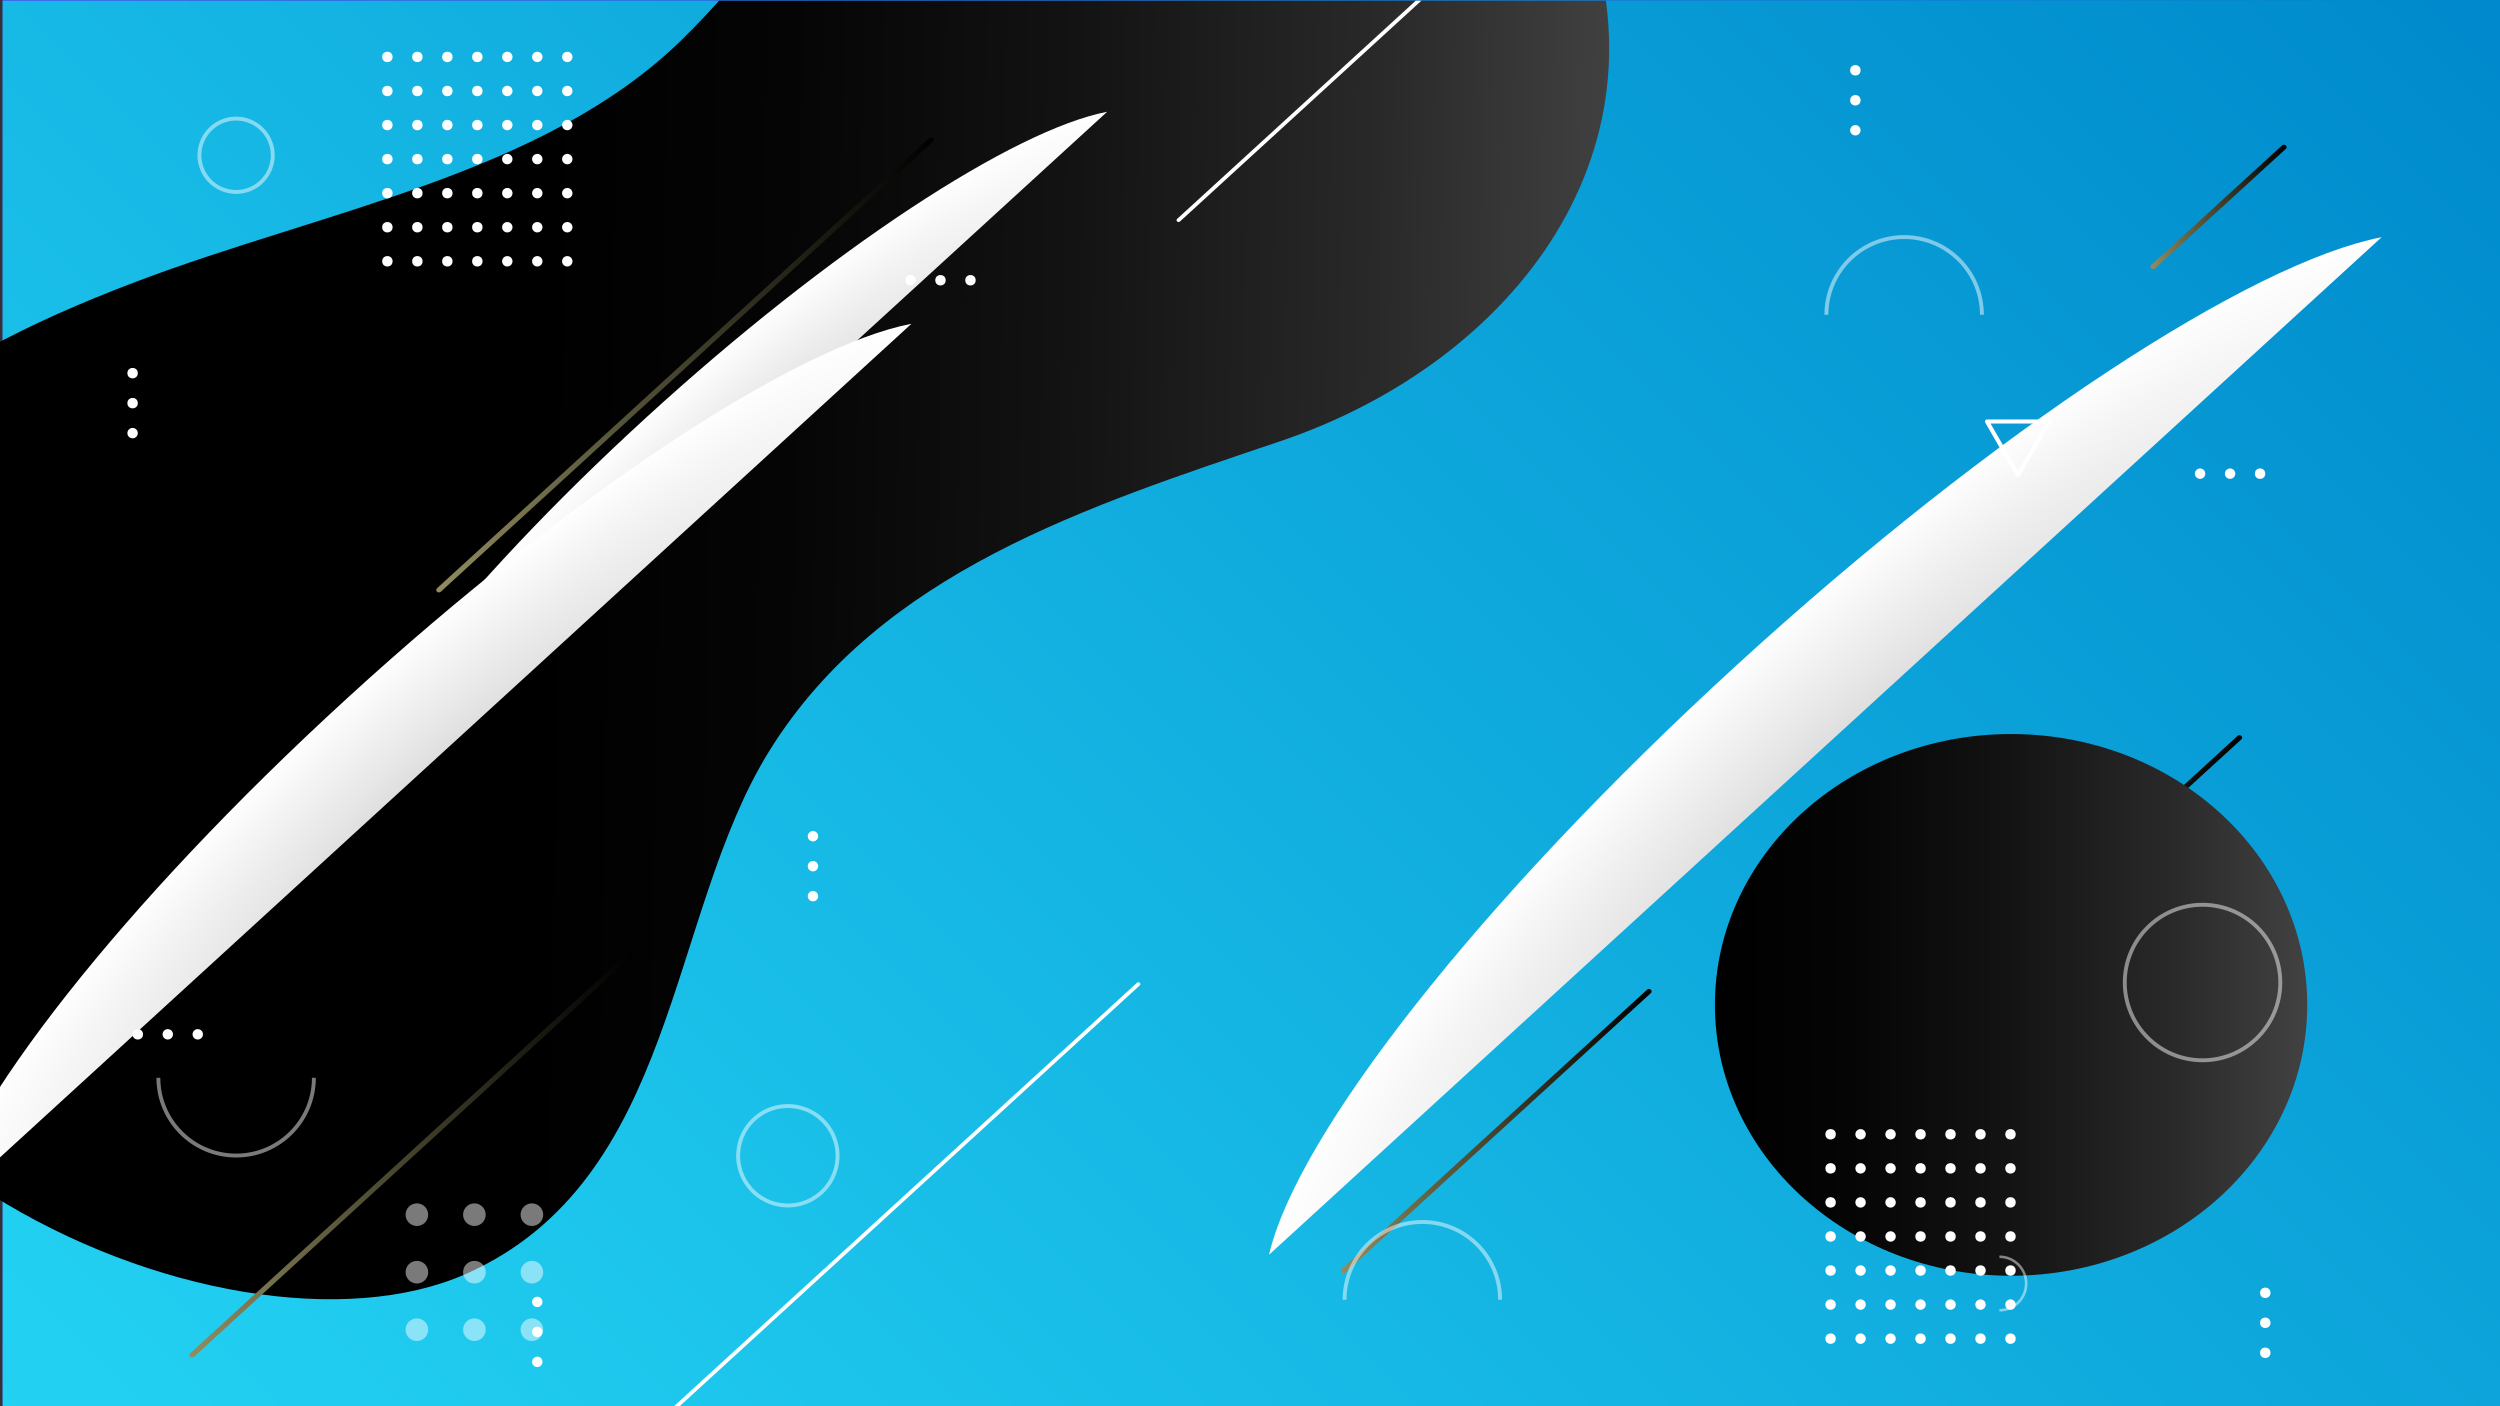<?xml version="1.0" encoding="utf-8"?>
<!-- Generator: Adobe Illustrator 23.0.1, SVG Export Plug-In . SVG Version: 6.00 Build 0)  -->
<svg version="1.1" xmlns="http://www.w3.org/2000/svg" xmlns:xlink="http://www.w3.org/1999/xlink" x="0px" y="0px"
	 viewBox="0 0 1920 1080" style="enable-background:new 0 0 1920 1080;" xml:space="preserve">
<rect x="0" y="0" width="1920" height="1080" fill="#333333" stroke="none"/>
<style type="text/css">
	.st0{fill:url(#SVGID_1_);}
	.st1{fill:url(#SVGID_2_);}
	.st2{clip-path:url(#SVGID_4_);}
	.st3{fill:url(#SVGID_5_);}
	.st4{fill:url(#SVGID_6_);}
	.st5{fill:url(#SVGID_7_);}
	.st6{fill:url(#SVGID_8_);}
	.st7{fill:url(#SVGID_9_);}
	.st8{fill:url(#SVGID_10_);}
	.st9{fill:url(#SVGID_11_);}
	.st10{fill:url(#SVGID_12_);}
	.st11{fill:url(#SVGID_13_);}
	.st12{fill:url(#SVGID_14_);}
	.st13{fill:#FFFFFF;}
	.st14{opacity:0.48;}
	.st15{fill:none;stroke:#FFFFFF;stroke-width:3;stroke-miterlimit:10;}
	.st16{fill:none;stroke:#FFFFFF;stroke-width:2;stroke-miterlimit:10;}
</style>
<g id="Camada_5">
	<linearGradient id="SVGID_1_" gradientUnits="userSpaceOnUse" x1="1686.582" y1="-185.839" x2="179.294" y2="1321.449">
		<stop  offset="0" style="stop-color:#008ACD"/>
		<stop  offset="0.209" style="stop-color:#1A74D9"/>
		<stop  offset="0.745" style="stop-color:#573FF4"/>
		<stop  offset="1" style="stop-color:#6F2AFF"/>
	</linearGradient>
	<rect x="2.01" class="st0" width="1917.99" height="1079.47"/>
	<linearGradient id="SVGID_2_" gradientUnits="userSpaceOnUse" x1="1686.582" y1="-185.312" x2="-131.573" y2="1632.842">
		<stop  offset="0" style="stop-color:#008ACD"/>
		<stop  offset="6.967008e-03" style="stop-color:#008BCD"/>
		<stop  offset="0.68" style="stop-color:#1EC8ED"/>
		<stop  offset="1" style="stop-color:#29E0FA"/>
	</linearGradient>
	<rect x="2.01" y="0.53" class="st1" width="1917.99" height="1079.47"/>
	<g>
		<defs>
			<rect id="SVGID_3_" y="0.53" width="1917.99" height="1079.47"/>
		</defs>
		<clipPath id="SVGID_4_">
			<use xlink:href="#SVGID_3_"  style="overflow:visible;"/>
		</clipPath>
		<g class="st2">
			<linearGradient id="SVGID_5_" gradientUnits="userSpaceOnUse" x1="411.321" y1="361.773" x2="1245.113" y2="375.442">
				<stop  offset="0" style="stop-color:#000000"/>
				<stop  offset="0.23" style="stop-color:#050505"/>
				<stop  offset="0.493" style="stop-color:#131313"/>
				<stop  offset="0.771" style="stop-color:#292929"/>
				<stop  offset="1" style="stop-color:#424242"/>
			</linearGradient>
			<path class="st3" d="M-205.03,542.85c20.8-181.9,143.41-263.54,310.17-326.74c142.69-54.08,312.4-82.59,417.35-184.49
				C627.12-69.97,671.68-194.41,814.23-246.03c191.12-69.2,341.25,32.81,397.95,169.67c78.62,189.76-49.18,354.39-228.71,415.14
				C834.9,389.05,676.12,439.39,590.9,576.6c-78.49,126.37-70.69,329.53-232.88,401.69C174.07,1060.12-243.5,879.28-205.03,542.85z"
				/>
			<g>
				<linearGradient id="SVGID_6_" gradientUnits="userSpaceOnUse" x1="1373.602" y1="723.924" x2="1721.955" y2="723.924">
					<stop  offset="0" style="stop-color:#918D60"/>
					<stop  offset="0.377" style="stop-color:#555338"/>
					<stop  offset="0.799" style="stop-color:#181710"/>
					<stop  offset="1" style="stop-color:#000000"/>
				</linearGradient>
				<path class="st4" d="M1375.65,883.22c-0.52,0-1.05-0.18-1.45-0.55c-0.8-0.73-0.8-1.92,0-2.65l344.25-314.85
					c0.8-0.73,2.1-0.73,2.9,0c0.8,0.73,0.8,1.92,0,2.65L1377.1,882.67C1376.7,883.04,1376.18,883.22,1375.65,883.22z"/>
			</g>
			<linearGradient id="SVGID_7_" gradientUnits="userSpaceOnUse" x1="1317.045" y1="771.758" x2="1771.953" y2="771.758">
				<stop  offset="0" style="stop-color:#000000"/>
				<stop  offset="0.23" style="stop-color:#050505"/>
				<stop  offset="0.493" style="stop-color:#131313"/>
				<stop  offset="0.771" style="stop-color:#292929"/>
				<stop  offset="1" style="stop-color:#424242"/>
			</linearGradient>
			<ellipse class="st5" cx="1544.5" cy="771.76" rx="227.45" ry="208.02"/>
			<g>
				<linearGradient id="SVGID_8_" gradientUnits="userSpaceOnUse" x1="335.032" y1="280.234" x2="717.195" y2="280.234">
					<stop  offset="0" style="stop-color:#918D60"/>
					<stop  offset="0.377" style="stop-color:#555338"/>
					<stop  offset="0.799" style="stop-color:#181710"/>
					<stop  offset="1" style="stop-color:#000000"/>
				</linearGradient>
				<path class="st6" d="M337.08,454.99c-0.52,0-1.05-0.18-1.45-0.55c-0.8-0.73-0.8-1.92,0-2.65L713.7,106.02
					c0.8-0.73,2.1-0.73,2.9,0s0.8,1.92,0,2.65L338.53,454.44C338.13,454.81,337.61,454.99,337.08,454.99z"/>
			</g>
			<g>
				<linearGradient id="SVGID_9_" gradientUnits="userSpaceOnUse" x1="1651.6" y1="158.887" x2="1756.106" y2="158.887">
					<stop  offset="0" style="stop-color:#918D60"/>
					<stop  offset="0.377" style="stop-color:#555338"/>
					<stop  offset="0.799" style="stop-color:#181710"/>
					<stop  offset="1" style="stop-color:#000000"/>
				</linearGradient>
				<path class="st7" d="M1653.65,206.68c-0.52,0-1.05-0.18-1.45-0.55c-0.8-0.73-0.8-1.92,0-2.65l100.41-91.83
					c0.8-0.73,2.1-0.73,2.9,0c0.8,0.73,0.8,1.92,0,2.65l-100.41,91.83C1654.7,206.49,1654.17,206.68,1653.65,206.68z"/>
			</g>
			<g>
				<linearGradient id="SVGID_10_" gradientUnits="userSpaceOnUse" x1="145.488" y1="886.969" x2="485.644" y2="886.969">
					<stop  offset="0" style="stop-color:#918D60"/>
					<stop  offset="0.377" style="stop-color:#555338"/>
					<stop  offset="0.799" style="stop-color:#181710"/>
					<stop  offset="1" style="stop-color:#000000"/>
				</linearGradient>
				<path class="st8" d="M147.54,1042.52c-0.52,0-1.05-0.18-1.45-0.55c-0.8-0.73-0.8-1.92,0-2.65l336.06-307.35
					c0.8-0.73,2.1-0.73,2.9,0c0.8,0.73,0.8,1.92,0,2.65l-336.06,307.35C148.59,1042.34,148.06,1042.52,147.54,1042.52z"/>
			</g>
			<g>
				<linearGradient id="SVGID_11_" gradientUnits="userSpaceOnUse" x1="1029.688" y1="868.697" x2="1268.412" y2="868.697">
					<stop  offset="0" style="stop-color:#918D60"/>
					<stop  offset="0.377" style="stop-color:#555338"/>
					<stop  offset="0.799" style="stop-color:#181710"/>
					<stop  offset="1" style="stop-color:#000000"/>
				</linearGradient>
				<path class="st9" d="M1031.74,977.86c-0.52,0-1.05-0.18-1.45-0.55c-0.8-0.73-0.8-1.92,0-2.65l234.63-214.58
					c0.8-0.73,2.1-0.73,2.9,0s0.8,1.92,0,2.65l-234.63,214.58C1032.79,977.68,1032.26,977.86,1031.74,977.86z"/>
			</g>
			<g>
				
					<radialGradient id="SVGID_12_" cx="-1097.571" cy="9041.501" r="428.686" gradientTransform="matrix(1.053 -0.963 0.234 0.214 471.346 -2391.621)" gradientUnits="userSpaceOnUse">
					<stop  offset="0" style="stop-color:#CFCFCF"/>
					<stop  offset="0.464" style="stop-color:#E7E7E7"/>
					<stop  offset="1" style="stop-color:#FFFFFF"/>
				</radialGradient>
				<path class="st10" d="M1829.07,182.18c-100.17,19.29-296.97,147.26-495.2,328.55c-198.22,181.29-338.15,361.28-359.24,452.9
					L1829.07,182.18z"/>
				
					<radialGradient id="SVGID_13_" cx="-1396.953" cy="6688.595" r="306.724" gradientTransform="matrix(1.053 -0.963 0.234 0.214 471.346 -2391.621)" gradientUnits="userSpaceOnUse">
					<stop  offset="0" style="stop-color:#CFCFCF"/>
					<stop  offset="0.464" style="stop-color:#E7E7E7"/>
					<stop  offset="1" style="stop-color:#FFFFFF"/>
				</radialGradient>
				<path class="st11" d="M850.3,85.84c-71.67,13.8-212.48,105.36-354.31,235.08c-141.83,129.71-241.94,258.5-257.03,324.05
					L850.3,85.84z"/>
				
					<radialGradient id="SVGID_14_" cx="-1617.554" cy="6769.823" r="375.042" gradientTransform="matrix(1.053 -0.963 0.234 0.214 471.346 -2391.621)" gradientUnits="userSpaceOnUse">
					<stop  offset="0" style="stop-color:#CFCFCF"/>
					<stop  offset="0.464" style="stop-color:#E7E7E7"/>
					<stop  offset="1" style="stop-color:#FFFFFF"/>
				</radialGradient>
				<path class="st12" d="M700.01,248.65c-87.64,16.87-259.81,128.83-433.23,287.43C93.36,694.69-29.05,852.16-47.5,932.31
					L700.01,248.65z"/>
			</g>
		</g>
		<g class="st2">
			<path class="st13" d="M905.13,170.51c-0.39,0-0.79-0.14-1.09-0.41c-0.6-0.55-0.6-1.44,0-1.99l442.61-404.8
				c0.6-0.55,1.57-0.55,2.17,0c0.6,0.55,0.6,1.44,0,1.99L906.22,170.1C905.92,170.37,905.53,170.51,905.13,170.51z"/>
		</g>
		<g class="st2">
			<path class="st13" d="M339.41,1246.34c-0.39,0-0.79-0.14-1.09-0.41c-0.6-0.55-0.6-1.44,0-1.99L873.15,754.8
				c0.6-0.55,1.57-0.55,2.17,0c0.6,0.55,0.6,1.44,0,1.99L340.5,1245.92C340.2,1246.2,339.81,1246.34,339.41,1246.34z"/>
		</g>
	</g>
	<g>
		<path class="st13" d="M1549.81,366.54c-0.56,0-1.09-0.3-1.37-0.79l-23.81-41.24c-0.28-0.49-0.28-1.09,0-1.58
			c0.28-0.49,0.81-0.79,1.37-0.79h47.62c0.56,0,1.09,0.3,1.37,0.79c0.28,0.49,0.28,1.09,0,1.58l-23.81,41.24
			C1550.9,366.24,1550.37,366.54,1549.81,366.54z M1528.74,325.3l21.07,36.5l21.07-36.5H1528.74z"/>
	</g>
</g>
<g id="Camada_1">
	<g>
		<g>
			<circle class="st13" cx="1424.92" cy="53.98" r="4"/>
			<circle class="st13" cx="1424.92" cy="77.01" r="4"/>
			<path class="st13" d="M1424.92,104.04c-2.21,0-4-1.79-4-4c0-2.21,1.79-4,4-4c2.21,0,4,1.79,4,4
				C1428.92,102.25,1427.13,104.04,1424.92,104.04z"/>
		</g>
		<g>
			<path class="st13" d="M412.64,1003.86c-2.21,0-4-1.79-4-4c0-2.21,1.79-4,4-4c2.21,0,4,1.79,4,4
				C416.64,1002.07,414.85,1003.86,412.64,1003.86z"/>
			<path class="st13" d="M412.64,1026.89c-2.21,0-4-1.79-4-4c0-2.21,1.79-4,4-4c2.21,0,4,1.79,4,4
				C416.64,1025.09,414.85,1026.89,412.64,1026.89z"/>
			<path class="st13" d="M412.64,1049.91c-2.21,0-4-1.79-4-4c0-2.21,1.79-4,4-4c2.21,0,4,1.79,4,4
				C416.64,1048.12,414.85,1049.91,412.64,1049.91z"/>
		</g>
		<g>
			<path class="st13" d="M624.36,646.21c-2.21,0-4-1.79-4-4c0-2.21,1.79-4,4-4c2.21,0,4,1.79,4,4
				C628.36,644.41,626.57,646.21,624.36,646.21z"/>
			<path class="st13" d="M624.36,669.23c-2.21,0-4-1.79-4-4c0-2.21,1.79-4,4-4c2.21,0,4,1.79,4,4
				C628.36,667.44,626.57,669.23,624.36,669.23z"/>
			<path class="st13" d="M624.36,692.26c-2.21,0-4-1.79-4-4c0-2.21,1.79-4,4-4c2.21,0,4,1.79,4,4
				C628.36,690.47,626.57,692.26,624.36,692.26z"/>
		</g>
		<g>
			<circle class="st13" cx="745.32" cy="215.23" r="4"/>
			<circle class="st13" cx="722.29" cy="215.23" r="4"/>
			<circle class="st13" cx="699.26" cy="215.23" r="4"/>
		</g>
		<g>
			<circle class="st13" cx="1739.74" cy="992.89" r="4"/>
			<circle class="st13" cx="1739.74" cy="1015.91" r="4"/>
			<circle class="st13" cx="1739.74" cy="1038.94" r="4"/>
		</g>
		<g>
			<circle class="st13" cx="101.83" cy="286.58" r="4"/>
			<circle class="st13" cx="101.83" cy="309.61" r="4"/>
			<path class="st13" d="M101.83,336.64c-2.21,0-4-1.79-4-4c0-2.21,1.79-4,4-4c2.21,0,4,1.79,4,4
				C105.83,334.85,104.04,336.64,101.83,336.64z"/>
		</g>
		<g>
			<circle class="st13" cx="1735.73" cy="363.78" r="4"/>
			<path class="st13" d="M1708.71,363.78c0-2.21,1.79-4,4-4c2.21,0,4,1.79,4,4c0,2.21-1.79,4-4,4
				C1710.5,367.78,1708.71,365.99,1708.71,363.78z"/>
			<path class="st13" d="M1685.68,363.78c0-2.21,1.79-4,4-4c2.21,0,4,1.79,4,4c0,2.21-1.79,4-4,4
				C1687.47,367.78,1685.68,365.99,1685.68,363.78z"/>
		</g>
		<g>
			<path class="st13" d="M147.88,794.36c0-2.21,1.79-4,4-4c2.21,0,4,1.79,4,4c0,2.21-1.79,4-4,4
				C149.67,798.36,147.88,796.57,147.88,794.36z"/>
			<path class="st13" d="M124.85,794.36c0-2.21,1.79-4,4-4c2.21,0,4,1.79,4,4c0,2.21-1.79,4-4,4
				C126.65,798.36,124.85,796.57,124.85,794.36z"/>
			<circle class="st13" cx="105.83" cy="794.36" r="4"/>
		</g>
		<g>
			<g>
				<circle class="st13" cx="297.51" cy="43.72" r="4"/>
				<circle class="st13" cx="320.53" cy="43.72" r="4"/>
				<circle class="st13" cx="343.56" cy="43.72" r="4"/>
				<circle class="st13" cx="366.59" cy="43.72" r="4"/>
				<path class="st13" d="M393.61,43.72c0,2.21-1.79,4-4,4c-2.21,0-4-1.79-4-4c0-2.21,1.79-4,4-4
					C391.82,39.72,393.61,41.51,393.61,43.72z"/>
				<path class="st13" d="M416.64,43.72c0,2.21-1.79,4-4,4c-2.21,0-4-1.79-4-4c0-2.21,1.79-4,4-4
					C414.85,39.72,416.64,41.51,416.64,43.72z"/>
				<path class="st13" d="M439.67,43.72c0,2.21-1.79,4-4,4c-2.21,0-4-1.79-4-4c0-2.21,1.79-4,4-4
					C437.88,39.72,439.67,41.51,439.67,43.72z"/>
			</g>
			<g>
				<circle class="st13" cx="297.51" cy="69.88" r="4"/>
				<circle class="st13" cx="320.53" cy="69.88" r="4"/>
				<circle class="st13" cx="343.56" cy="69.88" r="4"/>
				<circle class="st13" cx="366.59" cy="69.88" r="4"/>
				<path class="st13" d="M393.61,69.88c0,2.21-1.79,4-4,4c-2.21,0-4-1.79-4-4s1.79-4,4-4C391.82,65.88,393.61,67.67,393.61,69.88z"
					/>
				<path class="st13" d="M416.64,69.88c0,2.21-1.79,4-4,4c-2.21,0-4-1.79-4-4s1.79-4,4-4C414.85,65.88,416.64,67.67,416.64,69.88z"
					/>
				<path class="st13" d="M439.67,69.88c0,2.21-1.79,4-4,4c-2.21,0-4-1.79-4-4s1.79-4,4-4C437.88,65.88,439.67,67.67,439.67,69.88z"
					/>
			</g>
			<g>
				<circle class="st13" cx="297.51" cy="96.04" r="4"/>
				<circle class="st13" cx="320.53" cy="96.04" r="4"/>
				<circle class="st13" cx="343.56" cy="96.04" r="4"/>
				<circle class="st13" cx="366.59" cy="96.04" r="4"/>
				<path class="st13" d="M393.61,96.04c0,2.21-1.79,4-4,4c-2.21,0-4-1.79-4-4c0-2.21,1.79-4,4-4
					C391.82,92.04,393.61,93.83,393.61,96.04z"/>
				<path class="st13" d="M416.64,96.04c0,2.21-1.79,4-4,4c-2.21,0-4-1.79-4-4c0-2.21,1.79-4,4-4
					C414.85,92.04,416.64,93.83,416.64,96.04z"/>
				<path class="st13" d="M439.67,96.04c0,2.21-1.79,4-4,4c-2.21,0-4-1.79-4-4c0-2.21,1.79-4,4-4
					C437.88,92.04,439.67,93.83,439.67,96.04z"/>
			</g>
			<g>
				<circle class="st13" cx="297.51" cy="122.19" r="4"/>
				<circle class="st13" cx="320.53" cy="122.19" r="4"/>
				<circle class="st13" cx="343.56" cy="122.19" r="4"/>
				<circle class="st13" cx="366.59" cy="122.19" r="4"/>
				<path class="st13" d="M393.61,122.19c0,2.21-1.79,4-4,4c-2.21,0-4-1.79-4-4c0-2.21,1.79-4,4-4
					C391.82,118.19,393.61,119.99,393.61,122.19z"/>
				<path class="st13" d="M416.64,122.19c0,2.21-1.79,4-4,4c-2.21,0-4-1.79-4-4c0-2.21,1.79-4,4-4
					C414.85,118.19,416.64,119.99,416.64,122.19z"/>
				<path class="st13" d="M439.67,122.19c0,2.21-1.79,4-4,4c-2.21,0-4-1.79-4-4c0-2.21,1.79-4,4-4
					C437.88,118.19,439.67,119.99,439.67,122.19z"/>
			</g>
			<g>
				<circle class="st13" cx="297.51" cy="148.35" r="4"/>
				<circle class="st13" cx="320.53" cy="148.35" r="4"/>
				<circle class="st13" cx="343.56" cy="148.35" r="4"/>
				<circle class="st13" cx="366.59" cy="148.35" r="4"/>
				<path class="st13" d="M393.61,148.35c0,2.21-1.79,4-4,4c-2.21,0-4-1.79-4-4c0-2.21,1.79-4,4-4
					C391.82,144.35,393.61,146.14,393.61,148.35z"/>
				<path class="st13" d="M416.64,148.35c0,2.21-1.79,4-4,4c-2.21,0-4-1.79-4-4c0-2.21,1.79-4,4-4
					C414.85,144.35,416.64,146.14,416.64,148.35z"/>
				<path class="st13" d="M439.67,148.35c0,2.21-1.79,4-4,4c-2.21,0-4-1.79-4-4c0-2.21,1.79-4,4-4
					C437.88,144.35,439.67,146.14,439.67,148.35z"/>
			</g>
			<g>
				<circle class="st13" cx="297.51" cy="174.51" r="4"/>
				<circle class="st13" cx="320.53" cy="174.51" r="4"/>
				<circle class="st13" cx="343.56" cy="174.51" r="4"/>
				<circle class="st13" cx="366.59" cy="174.51" r="4"/>
				<path class="st13" d="M393.61,174.51c0,2.21-1.79,4-4,4c-2.21,0-4-1.79-4-4c0-2.21,1.79-4,4-4
					C391.82,170.51,393.61,172.3,393.61,174.51z"/>
				<path class="st13" d="M416.64,174.51c0,2.21-1.79,4-4,4c-2.21,0-4-1.79-4-4c0-2.21,1.79-4,4-4
					C414.85,170.51,416.64,172.3,416.64,174.51z"/>
				<path class="st13" d="M439.67,174.51c0,2.21-1.79,4-4,4c-2.21,0-4-1.79-4-4c0-2.21,1.79-4,4-4
					C437.88,170.51,439.67,172.3,439.67,174.51z"/>
			</g>
			<g>
				<circle class="st13" cx="297.51" cy="200.67" r="4"/>
				<circle class="st13" cx="320.53" cy="200.67" r="4"/>
				<circle class="st13" cx="343.56" cy="200.67" r="4"/>
				<circle class="st13" cx="366.59" cy="200.67" r="4"/>
				<path class="st13" d="M393.61,200.67c0,2.21-1.79,4-4,4c-2.21,0-4-1.79-4-4c0-2.21,1.79-4,4-4
					C391.82,196.67,393.61,198.46,393.61,200.67z"/>
				<path class="st13" d="M416.64,200.67c0,2.21-1.79,4-4,4c-2.21,0-4-1.79-4-4c0-2.21,1.79-4,4-4
					C414.85,196.67,416.64,198.46,416.64,200.67z"/>
				<path class="st13" d="M439.67,200.67c0,2.21-1.79,4-4,4c-2.21,0-4-1.79-4-4c0-2.21,1.79-4,4-4
					C437.88,196.67,439.67,198.46,439.67,200.67z"/>
			</g>
		</g>
		<g>
			<g>
				<circle class="st13" cx="1405.9" cy="871.14" r="4"/>
				<path class="st13" d="M1432.92,871.14c0,2.21-1.79,4-4,4c-2.21,0-4-1.79-4-4c0-2.21,1.79-4,4-4
					C1431.13,867.14,1432.92,868.93,1432.92,871.14z"/>
				<path class="st13" d="M1455.95,871.14c0,2.21-1.79,4-4,4c-2.21,0-4-1.79-4-4c0-2.21,1.79-4,4-4
					C1454.16,867.14,1455.95,868.93,1455.95,871.14z"/>
				<circle class="st13" cx="1474.98" cy="871.14" r="4"/>
				<circle class="st13" cx="1498" cy="871.14" r="4"/>
				<circle class="st13" cx="1521.03" cy="871.14" r="4"/>
				<circle class="st13" cx="1544.06" cy="871.14" r="4"/>
			</g>
			<g>
				<circle class="st13" cx="1405.9" cy="897.3" r="4"/>
				<path class="st13" d="M1432.92,897.3c0,2.21-1.79,4-4,4c-2.21,0-4-1.79-4-4s1.79-4,4-4
					C1431.13,893.3,1432.92,895.09,1432.92,897.3z"/>
				<path class="st13" d="M1455.95,897.3c0,2.21-1.79,4-4,4c-2.21,0-4-1.79-4-4s1.79-4,4-4
					C1454.16,893.3,1455.95,895.09,1455.95,897.3z"/>
				<circle class="st13" cx="1474.98" cy="897.3" r="4"/>
				<circle class="st13" cx="1498" cy="897.3" r="4"/>
				<circle class="st13" cx="1521.03" cy="897.3" r="4"/>
				<circle class="st13" cx="1544.06" cy="897.3" r="4"/>
			</g>
			<g>
				<circle class="st13" cx="1405.9" cy="923.45" r="4"/>
				<path class="st13" d="M1432.92,923.45c0,2.21-1.79,4-4,4c-2.21,0-4-1.79-4-4c0-2.21,1.79-4,4-4
					C1431.13,919.45,1432.92,921.25,1432.92,923.45z"/>
				<path class="st13" d="M1455.95,923.45c0,2.21-1.79,4-4,4c-2.21,0-4-1.79-4-4c0-2.21,1.79-4,4-4
					C1454.16,919.45,1455.95,921.25,1455.95,923.45z"/>
				<circle class="st13" cx="1474.98" cy="923.45" r="4"/>
				<circle class="st13" cx="1498" cy="923.45" r="4"/>
				<circle class="st13" cx="1521.03" cy="923.45" r="4"/>
				<circle class="st13" cx="1544.06" cy="923.45" r="4"/>
			</g>
			<g>
				<circle class="st13" cx="1405.9" cy="949.61" r="4"/>
				<path class="st13" d="M1432.92,949.61c0,2.21-1.79,4-4,4c-2.21,0-4-1.79-4-4c0-2.21,1.79-4,4-4
					C1431.13,945.61,1432.92,947.4,1432.92,949.61z"/>
				<path class="st13" d="M1455.95,949.61c0,2.21-1.79,4-4,4c-2.21,0-4-1.79-4-4c0-2.21,1.79-4,4-4
					C1454.16,945.61,1455.95,947.4,1455.95,949.61z"/>
				<circle class="st13" cx="1474.98" cy="949.61" r="4"/>
				<circle class="st13" cx="1498" cy="949.61" r="4"/>
				<circle class="st13" cx="1521.03" cy="949.61" r="4"/>
				<circle class="st13" cx="1544.06" cy="949.61" r="4"/>
			</g>
			<g>
				<circle class="st13" cx="1405.9" cy="975.77" r="4"/>
				<path class="st13" d="M1432.92,975.77c0,2.21-1.79,4-4,4c-2.21,0-4-1.79-4-4c0-2.21,1.79-4,4-4
					C1431.13,971.77,1432.92,973.56,1432.92,975.77z"/>
				<path class="st13" d="M1455.95,975.77c0,2.21-1.79,4-4,4c-2.21,0-4-1.79-4-4c0-2.21,1.79-4,4-4
					C1454.16,971.77,1455.95,973.56,1455.95,975.77z"/>
				<circle class="st13" cx="1474.98" cy="975.77" r="4"/>
				<circle class="st13" cx="1498" cy="975.77" r="4"/>
				<circle class="st13" cx="1521.03" cy="975.77" r="4"/>
				<circle class="st13" cx="1544.06" cy="975.77" r="4"/>
			</g>
			<g>
				<path class="st13" d="M1409.9,1001.93c0,2.21-1.79,4-4,4s-4-1.79-4-4c0-2.21,1.79-4,4-4S1409.9,999.72,1409.9,1001.93z"/>
				<path class="st13" d="M1432.92,1001.93c0,2.21-1.79,4-4,4c-2.21,0-4-1.79-4-4c0-2.21,1.79-4,4-4
					C1431.13,997.93,1432.92,999.72,1432.92,1001.93z"/>
				<path class="st13" d="M1455.95,1001.93c0,2.21-1.79,4-4,4c-2.21,0-4-1.79-4-4c0-2.21,1.79-4,4-4
					C1454.16,997.93,1455.95,999.72,1455.95,1001.93z"/>
				<path class="st13" d="M1478.98,1001.93c0,2.21-1.79,4-4,4c-2.21,0-4-1.79-4-4c0-2.21,1.79-4,4-4
					C1477.19,997.93,1478.98,999.72,1478.98,1001.93z"/>
				<path class="st13" d="M1502,1001.93c0,2.21-1.79,4-4,4c-2.21,0-4-1.79-4-4c0-2.21,1.79-4,4-4
					C1500.21,997.93,1502,999.72,1502,1001.93z"/>
				<path class="st13" d="M1525.03,1001.93c0,2.21-1.79,4-4,4c-2.21,0-4-1.79-4-4c0-2.21,1.79-4,4-4
					C1523.24,997.93,1525.03,999.72,1525.03,1001.93z"/>
				<path class="st13" d="M1548.06,1001.93c0,2.21-1.79,4-4,4c-2.21,0-4-1.79-4-4c0-2.21,1.79-4,4-4
					C1546.27,997.93,1548.06,999.72,1548.06,1001.93z"/>
			</g>
			<g>
				<circle class="st13" cx="1405.9" cy="1028.09" r="4"/>
				<path class="st13" d="M1432.92,1028.09c0,2.21-1.79,4-4,4c-2.21,0-4-1.79-4-4c0-2.21,1.79-4,4-4
					C1431.13,1024.09,1432.92,1025.88,1432.92,1028.09z"/>
				<path class="st13" d="M1455.95,1028.09c0,2.21-1.79,4-4,4c-2.21,0-4-1.79-4-4c0-2.21,1.79-4,4-4
					C1454.16,1024.09,1455.95,1025.88,1455.95,1028.09z"/>
				<circle class="st13" cx="1474.98" cy="1028.09" r="4"/>
				<circle class="st13" cx="1498" cy="1028.09" r="4"/>
				<circle class="st13" cx="1521.03" cy="1028.09" r="4"/>
				<circle class="st13" cx="1544.06" cy="1028.09" r="4"/>
			</g>
		</g>
	</g>
</g>
<g id="Camada_3">
	<g>
		<g class="st14">
			<g>
				<circle class="st13" cx="320.17" cy="932.87" r="8.69"/>
				<circle class="st13" cx="364.33" cy="932.87" r="8.69"/>
				<path class="st13" d="M417.19,932.87c0,4.8-3.89,8.69-8.69,8.69c-4.8,0-8.69-3.89-8.69-8.69c0-4.8,3.89-8.69,8.69-8.69
					C413.3,924.18,417.19,928.07,417.19,932.87z"/>
				<path class="st13" d="M328.86,977.04c0,4.8-3.89,8.69-8.69,8.69c-4.8,0-8.69-3.89-8.69-8.69c0-4.8,3.89-8.69,8.69-8.69
					C324.97,968.34,328.86,972.23,328.86,977.04z"/>
				<path class="st13" d="M373.03,977.04c0,4.8-3.89,8.69-8.69,8.69c-4.8,0-8.69-3.89-8.69-8.69c0-4.8,3.89-8.69,8.69-8.69
					C369.14,968.34,373.03,972.23,373.03,977.04z"/>
				<path class="st13" d="M417.19,977.04c0,4.8-3.89,8.69-8.69,8.69c-4.8,0-8.69-3.89-8.69-8.69c0-4.8,3.89-8.69,8.69-8.69
					C413.3,968.34,417.19,972.23,417.19,977.04z"/>
				<path class="st13" d="M328.86,1021.2c0,4.8-3.89,8.69-8.69,8.69c-4.8,0-8.69-3.89-8.69-8.69c0-4.8,3.89-8.69,8.69-8.69
					C324.97,1012.51,328.86,1016.4,328.86,1021.2z"/>
				<path class="st13" d="M373.03,1021.2c0,4.8-3.89,8.69-8.69,8.69c-4.8,0-8.69-3.89-8.69-8.69c0-4.8,3.89-8.69,8.69-8.69
					C369.14,1012.51,373.03,1016.4,373.03,1021.2z"/>
				<path class="st13" d="M417.19,1021.2c0,4.8-3.89,8.69-8.69,8.69c-4.8,0-8.69-3.89-8.69-8.69c0-4.8,3.89-8.69,8.69-8.69
					C413.3,1012.51,417.19,1016.4,417.19,1021.2z"/>
			</g>
			
				<ellipse transform="matrix(0.948 -0.318 0.318 0.948 -28.507 63.907)" class="st15" cx="181.35" cy="119.21" rx="28.17" ry="28.17"/>
			<path class="st15" d="M241.07,827.75c0,32.98-26.74,59.72-59.72,59.72c-32.98,0-59.72-26.74-59.72-59.72"/>
			<path class="st16" d="M1535.56,965.19c11.34,0,20.54,9.19,20.54,20.54c0,11.34-9.19,20.54-20.54,20.54"/>
			<path class="st15" d="M1402.67,241.79c0-32.98,26.74-59.72,59.72-59.72c32.98,0,59.72,26.74,59.72,59.72"/>
			<path class="st15" d="M1032.64,998.2c0-32.98,26.74-59.72,59.72-59.72c32.98,0,59.72,26.74,59.72,59.72"/>
			
				<ellipse transform="matrix(0.161 -0.987 0.987 0.161 -368.255 1341.814)" class="st15" cx="604.94" cy="887.46" rx="38.19" ry="38.19"/>
			<circle class="st15" cx="1691.55" cy="754.58" r="59.72"/>
		</g>
	</g>
</g>
</svg>
